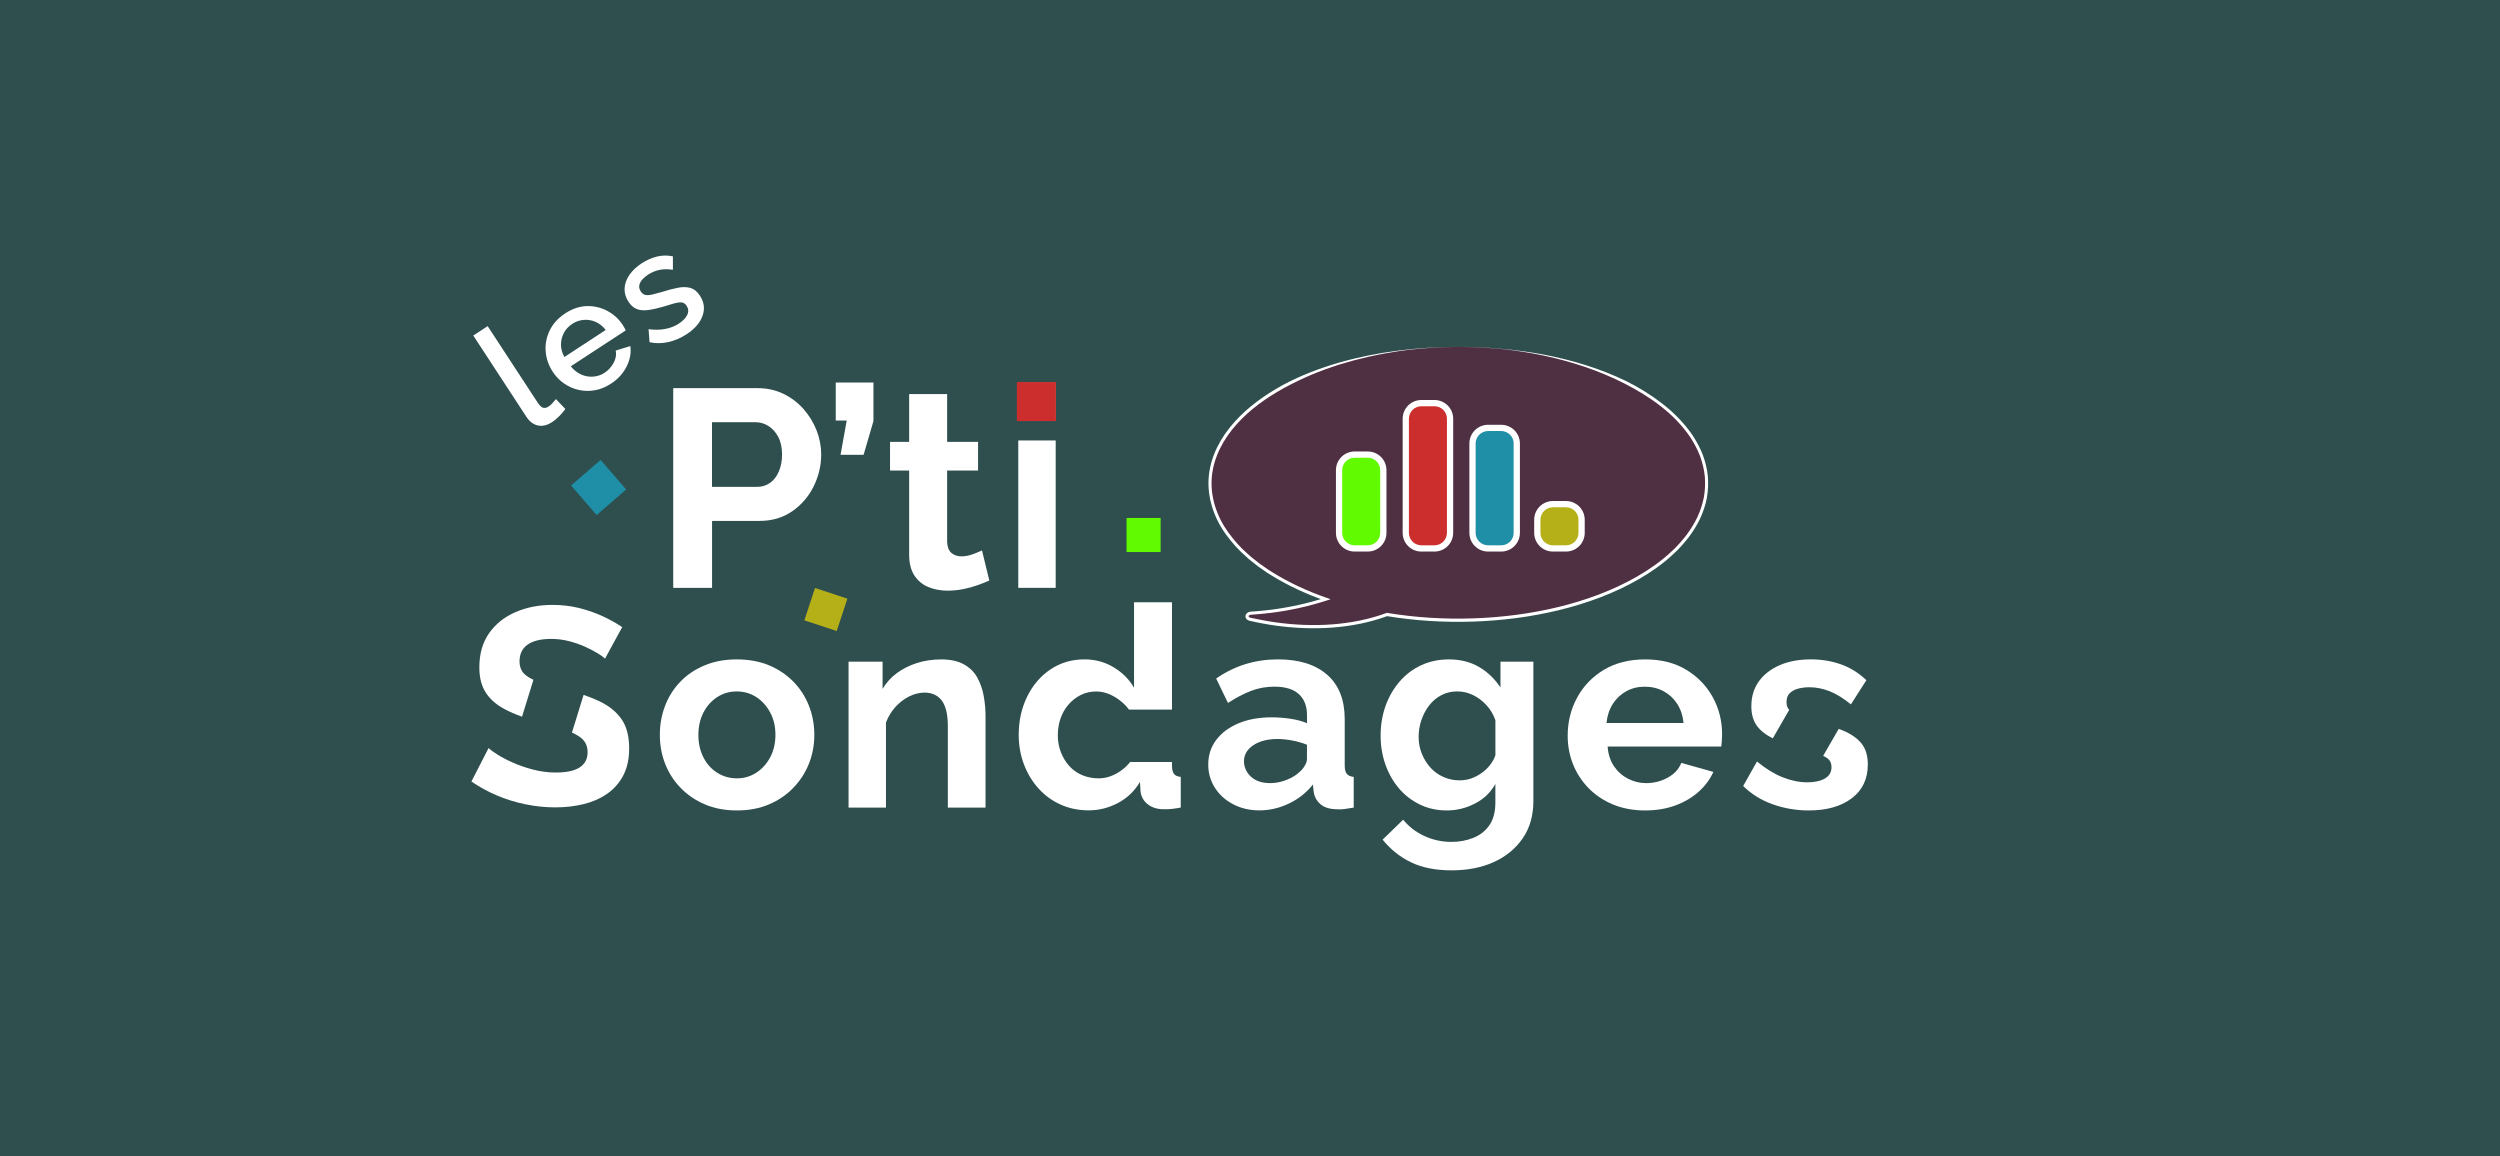 <?xml version="1.0" encoding="utf-8"?>
<!-- Generator: Adobe Illustrator 25.2.3, SVG Export Plug-In . SVG Version: 6.00 Build 0)  -->
<svg version="1.1" id="Calque_1" xmlns="http://www.w3.org/2000/svg" xmlns:xlink="http://www.w3.org/1999/xlink" x="0px" y="0px"
	 viewBox="0 0 800 370" style="enable-background:new 0 0 800 370;" xml:space="preserve">
<style type="text/css">
	.st0{fill:#4F2F42;}
	.st1{fill:#9C603D;}
	.st2{fill:#2F4F4F;}
	.st3{fill:#4C9C9C;}
	.st4{fill:#6B9C9C;}
	.st5{fill:#4F3B2F;}
	.st6{fill:#FFFFFF;}
	.st7{fill:#CC2E2E;}
	.st8{fill:#62FA01;}
	.st9{fill:#B5B018;}
	.st10{fill:#1F8FA7;}
	.st11{fill:#213472;}
	.st12{fill:#080647;}
	.st13{opacity:0.9;fill:#2734AF;}
	.st14{opacity:0.9;}
	.st15{opacity:0.9;fill:#1C418C;}
</style>
<g>
	<rect x="-3" y="-8" class="st2" width="807" height="386"/>
</g>
<g>
	<g>
		<path class="st6" d="M151.45,107.37l4.6-3.01l15.92,24.35c0.71,1.09,1.34,1.69,1.89,1.79s1.07-0.01,1.57-0.34
			c0.53-0.35,1.01-0.76,1.43-1.24c0.42-0.48,0.77-0.88,1.03-1.21l3.02,3.16c-0.49,0.72-1.13,1.47-1.92,2.27s-1.55,1.43-2.28,1.91
			c-1.59,1.04-3.11,1.41-4.57,1.1c-1.46-0.31-2.7-1.24-3.72-2.81L151.45,107.37z"/>
		<path class="st6" d="M195.55,122.75c-1.73,1.13-3.47,1.85-5.23,2.14c-1.76,0.3-3.48,0.26-5.16-0.12
			c-1.68-0.38-3.24-1.07-4.66-2.05c-1.42-0.99-2.62-2.23-3.6-3.72c-1.35-2.07-2.12-4.27-2.29-6.6s0.27-4.57,1.32-6.71
			c1.05-2.14,2.69-3.94,4.92-5.4c2.31-1.51,4.64-2.29,6.98-2.34c2.34-0.05,4.52,0.47,6.54,1.55s3.67,2.59,4.93,4.53
			c0.22,0.33,0.41,0.65,0.57,0.96c0.16,0.31,0.28,0.56,0.36,0.74l-17.58,11.49c0.98,1.2,2.1,2.08,3.33,2.63
			c1.23,0.55,2.52,0.77,3.84,0.67c1.33-0.1,2.54-0.51,3.62-1.22c1.26-0.82,2.23-1.9,2.94-3.23c0.7-1.33,0.92-2.63,0.65-3.89
			l4.67-1.44c0.22,1.37,0.12,2.8-0.3,4.29c-0.42,1.49-1.12,2.9-2.1,4.24C198.34,120.57,197.09,121.74,195.55,122.75z M180.61,114.24
			l13.22-8.65c-0.93-1.19-2.01-2.05-3.21-2.58c-1.21-0.54-2.47-0.75-3.8-0.65c-1.33,0.1-2.56,0.53-3.7,1.28
			c-1.17,0.77-2.07,1.73-2.68,2.89c-0.61,1.16-0.92,2.41-0.93,3.74S179.87,112.92,180.61,114.24z"/>
		<path class="st6" d="M219.7,106.96c-1.84,1.2-3.79,2.04-5.83,2.5c-2.05,0.46-4.05,0.48-6.01,0.04l-0.32-4.15
			c1.99,0.25,3.79,0.22,5.4-0.1c1.61-0.31,3.04-0.88,4.29-1.7c1.31-0.86,2.21-1.78,2.69-2.78c0.48-1,0.42-1.96-0.19-2.89
			c-0.45-0.69-1-1.06-1.65-1.11c-0.65-0.05-1.45,0.06-2.41,0.33s-2.08,0.61-3.37,1.02c-1.84,0.53-3.47,0.9-4.88,1.09
			c-1.41,0.19-2.62,0.09-3.64-0.31c-1.02-0.4-1.91-1.18-2.67-2.34c-0.9-1.38-1.32-2.81-1.24-4.28c0.07-1.47,0.58-2.9,1.53-4.29
			c0.95-1.39,2.27-2.64,3.97-3.75c1.59-1.04,3.22-1.76,4.89-2.15c1.67-0.4,3.36-0.42,5.07-0.06l0,4.3
			c-1.52-0.24-2.93-0.24-4.23,0.02c-1.31,0.26-2.54,0.77-3.72,1.53c-0.64,0.42-1.23,0.91-1.76,1.47s-0.87,1.18-1.03,1.85
			c-0.16,0.67,0,1.37,0.47,2.09c0.4,0.61,0.88,0.97,1.46,1.09c0.57,0.12,1.28,0.08,2.11-0.11c0.83-0.19,1.84-0.45,3.01-0.79
			c2.01-0.64,3.77-1.11,5.3-1.4c1.52-0.29,2.86-0.27,4.01,0.06c1.15,0.33,2.16,1.16,3.03,2.48c1.35,2.07,1.63,4.21,0.83,6.43
			C224.03,103.28,222.32,105.25,219.7,106.96z"/>
	</g>
</g>
<g>
	<path class="st6" d="M215.43,188.11v-63.9h27.09c2.94,0,5.65,0.6,8.15,1.8c2.49,1.2,4.63,2.82,6.44,4.86
		c1.8,2.04,3.19,4.32,4.19,6.84c0.99,2.52,1.48,5.1,1.48,7.74c0,3.54-0.81,6.95-2.43,10.22c-1.62,3.27-3.92,5.93-6.88,7.96
		c-2.97,2.04-6.44,3.06-10.4,3.06h-15.21v21.42H215.43z M227.85,155.8h14.4c1.56,0,2.94-0.42,4.14-1.26
		c1.2-0.84,2.14-2.05,2.83-3.65c0.69-1.59,1.04-3.4,1.04-5.45c0-2.22-0.41-4.09-1.22-5.62c-0.81-1.53-1.86-2.7-3.15-3.51
		c-1.29-0.81-2.69-1.21-4.19-1.21h-13.86V155.8z"/>
	<path class="st6" d="M268.97,145.54l1.98-10.98h-3.51v-12.15h12.06v12.33l-3.15,10.8H268.97z"/>
	<path class="st6" d="M316.58,185.77c-1.08,0.48-2.33,0.98-3.73,1.48c-1.41,0.51-2.94,0.93-4.59,1.26c-1.65,0.33-3.32,0.5-4.99,0.5
		c-2.28,0-4.35-0.39-6.21-1.16c-1.86-0.77-3.35-2.01-4.46-3.7c-1.11-1.69-1.67-3.91-1.67-6.64v-26.93h-6.12v-9.18h6.12v-15.3h12.15
		v15.3h9.9v9.18h-9.9v22.83c0.06,1.6,0.51,2.77,1.35,3.51c0.84,0.74,1.92,1.11,3.24,1.11c1.2,0,2.4-0.23,3.6-0.67
		c1.2-0.45,2.19-0.85,2.97-1.22L316.58,185.77z"/>
	<path class="st6" d="M325.85,134.29v-11.88h11.97v11.88H325.85z M325.85,188.11v-47.16h11.97v47.16H325.85z"/>
</g>
<g>
	<rect x="325.4" y="122.25" class="st7" width="12.5" height="12.5"/>
</g>
<g>
	<rect x="360.5" y="165.75" class="st8" width="10.9" height="10.9"/>
</g>
<g>
	
		<rect x="258.85" y="189.75" transform="matrix(0.313 -0.95 0.95 0.313 -3.886 385.026)" class="st9" width="10.9" height="10.9"/>
</g>
<g>
	
		<rect x="185.4" y="149.69" transform="matrix(0.756 -0.654 0.654 0.756 -55.313 163.448)" class="st10" width="12.5" height="12.5"/>
</g>
<g>
	<path class="st0" d="M466.65,111c-43.89,0-79.47,19.59-79.47,43.75c0,15.57,14.78,29.24,37.04,37c-7.59,2.46-15.67,3.96-23.89,4.48
		c-1.55,0.1-1.8,1.63-0.32,1.97c15.56,3.59,31.42,3.12,43.8-1.53c7.24,1.19,14.9,1.84,22.84,1.84c43.89,0,79.47-19.59,79.47-43.75
		S510.55,111,466.65,111z"/>
	<path class="st6" d="M466.65,111c-6.43,0.05-12.87,0.46-19.24,1.4c-6.36,0.93-12.65,2.35-18.78,4.25c-3.06,0.98-6.08,2.06-9.03,3.3
		c-2.95,1.26-5.83,2.65-8.64,4.17c-5.58,3.09-10.9,6.8-15.15,11.55c-4.25,4.69-7.43,10.53-8.02,16.85
		c-0.59,6.32,1.53,12.67,5.22,17.8c1.87,2.56,3.97,4.97,6.4,7.05l0.89,0.8l0.94,0.74l1.88,1.48l1.96,1.37l0.98,0.68l1.02,0.63
		c5.42,3.39,11.27,6.07,17.32,8.19l1.4,0.49l-1.41,0.46c-5.75,1.86-11.68,3.15-17.67,3.9c-1.5,0.18-3,0.35-4.5,0.46l-1.13,0.08
		c-0.37,0.03-0.79,0.04-1.02,0.1c-0.27,0.06-0.46,0.22-0.51,0.36c-0.04,0.13-0.02,0.26,0.18,0.39c0.09,0.07,0.22,0.12,0.35,0.15
		c0.15,0.04,0.36,0.08,0.53,0.12l1.1,0.23c0.73,0.16,1.46,0.32,2.2,0.44c1.47,0.28,2.94,0.52,4.42,0.73
		c5.92,0.82,11.92,1.07,17.87,0.64c5.95-0.45,11.86-1.58,17.44-3.65l0.13-0.05l0.13,0.02c9.04,1.49,18.22,2.05,27.38,1.75
		c9.15-0.29,18.29-1.45,27.19-3.59c8.89-2.15,17.58-5.3,25.5-9.86c3.94-2.29,7.71-4.91,11.01-8.05c1.69-1.53,3.17-3.26,4.58-5.03
		c1.35-1.82,2.57-3.74,3.55-5.77c0.94-2.05,1.68-4.2,2.11-6.41c0.39-2.22,0.49-4.48,0.31-6.73c-0.23-2.24-0.77-4.44-1.55-6.56
		c-0.81-2.11-1.9-4.1-3.12-6c-2.56-3.74-5.76-7.04-9.36-9.83c-3.58-2.82-7.51-5.18-11.57-7.27c-8.14-4.17-16.93-7.05-25.89-8.98
		c-4.49-0.95-9.03-1.66-13.6-2.13C475.84,111.26,471.25,111.03,466.65,111z M466.65,111c4.6,0,9.19,0.2,13.77,0.62
		c4.58,0.41,9.14,1.01,13.67,1.87c9.03,1.74,17.93,4.42,26.26,8.45c4.15,2.05,8.1,4.5,11.75,7.36c3.66,2.84,6.94,6.21,9.57,10.06
		c1.26,1.96,2.39,4.01,3.23,6.2c0.81,2.2,1.37,4.48,1.61,6.82c0.19,2.34,0.08,4.69-0.32,7c-0.45,2.3-1.21,4.53-2.19,6.65
		c-1.01,2.11-2.27,4.08-3.66,5.95c-1.45,1.82-2.97,3.59-4.69,5.15c-3.37,3.21-7.2,5.87-11.19,8.19c-8.03,4.62-16.8,7.79-25.76,9.97
		c-8.98,2.16-18.17,3.32-27.39,3.62c-9.22,0.3-18.47-0.27-27.57-1.76l0.26-0.03c-5.69,2.11-11.7,3.26-17.72,3.71
		c-6.03,0.44-12.1,0.19-18.08-0.64c-1.5-0.21-2.99-0.45-4.47-0.73c-0.74-0.13-1.48-0.29-2.22-0.45l-1.11-0.24
		c-0.19-0.04-0.35-0.07-0.57-0.13c-0.22-0.06-0.45-0.15-0.67-0.3c-0.45-0.26-0.78-0.97-0.54-1.56c0.23-0.57,0.74-0.87,1.19-0.98
		c0.5-0.12,0.84-0.1,1.21-0.13l1.12-0.08c1.49-0.12,2.98-0.28,4.46-0.46c5.93-0.75,11.8-2.02,17.48-3.86l-0.01,0.95
		c-6.1-2.14-12.02-4.85-17.52-8.29l-1.03-0.64l-1-0.7l-2-1.39l-1.91-1.51l-0.95-0.76l-0.9-0.82c-2.47-2.11-4.63-4.58-6.55-7.22
		c-3.8-5.27-6.02-11.89-5.4-18.47c0.31-3.27,1.28-6.46,2.73-9.39c1.45-2.94,3.36-5.62,5.54-8.04c4.36-4.86,9.75-8.64,15.41-11.77
		c5.71-3.08,11.79-5.37,17.98-7.18C440.87,112.5,453.79,111.02,466.65,111z"/>
</g>
<g>
	<path class="st8" d="M433.49,175.5c-2.75,0-4.99-2.24-4.99-4.99v-20.05c0-2.75,2.24-4.99,4.99-4.99h4.19
		c2.75,0,4.99,2.24,4.99,4.99v20.05c0,2.75-2.24,4.99-4.99,4.99H433.49z"/>
	<g>
		<path class="st6" d="M437.68,146.47c2.2,0,3.99,1.79,3.99,3.99v20.05c0,2.2-1.79,3.99-3.99,3.99h-4.19c-2.2,0-3.99-1.79-3.99-3.99
			v-20.05c0-2.2,1.79-3.99,3.99-3.99H437.68 M437.68,144.47h-4.19c-3.31,0-5.99,2.68-5.99,5.99v20.05c0,3.31,2.68,5.99,5.99,5.99
			h4.19c3.31,0,5.99-2.68,5.99-5.99v-20.05C443.67,147.15,440.99,144.47,437.68,144.47L437.68,144.47z"/>
	</g>
</g>
<g>
	<path class="st10" d="M476.19,175.5c-2.75,0-4.99-2.24-4.99-4.99v-28.59c0-2.75,2.24-4.99,4.99-4.99h4.19
		c2.75,0,4.99,2.24,4.99,4.99v28.59c0,2.75-2.24,4.99-4.99,4.99H476.19z"/>
	<g>
		<path class="st6" d="M480.38,137.93c2.2,0,3.99,1.79,3.99,3.99v28.59c0,2.2-1.79,3.99-3.99,3.99h-4.19c-2.2,0-3.99-1.79-3.99-3.99
			v-28.59c0-2.2,1.79-3.99,3.99-3.99H480.38 M480.38,135.93h-4.19c-3.31,0-5.99,2.68-5.99,5.99v28.59c0,3.31,2.68,5.99,5.99,5.99
			h4.19c3.31,0,5.99-2.68,5.99-5.99v-28.59C486.37,138.61,483.69,135.93,480.38,135.93L480.38,135.93z"/>
	</g>
</g>
<g>
	<path class="st9" d="M496.94,175.5c-2.75,0-4.99-2.24-4.99-4.99v-4.19c0-2.75,2.24-4.99,4.99-4.99h4.19c2.75,0,4.99,2.24,4.99,4.99
		v4.19c0,2.75-2.24,4.99-4.99,4.99H496.94z"/>
	<g>
		<path class="st6" d="M501.12,162.33c2.2,0,3.99,1.79,3.99,3.99v4.19c0,2.2-1.79,3.99-3.99,3.99h-4.19c-2.2,0-3.99-1.79-3.99-3.99
			v-4.19c0-2.2,1.79-3.99,3.99-3.99H501.12 M501.12,160.33h-4.19c-3.31,0-5.99,2.68-5.99,5.99v4.19c0,3.31,2.68,5.99,5.99,5.99h4.19
			c3.31,0,5.99-2.68,5.99-5.99v-4.19C507.11,163.01,504.43,160.33,501.12,160.33L501.12,160.33z"/>
	</g>
</g>
<g>
	<path class="st7" d="M454.84,175.5c-2.75,0-4.99-2.24-4.99-4.99v-36.52c0-2.75,2.24-4.99,4.99-4.99h4.19
		c2.75,0,4.99,2.24,4.99,4.99v36.52c0,2.75-2.24,4.99-4.99,4.99H454.84z"/>
	<g>
		<path class="st6" d="M459.03,130c2.2,0,3.99,1.79,3.99,3.99v36.52c0,2.2-1.79,3.99-3.99,3.99h-4.19c-2.2,0-3.99-1.79-3.99-3.99
			v-36.52c0-2.2,1.79-3.99,3.99-3.99H459.03 M459.03,128h-4.19c-3.31,0-5.99,2.68-5.99,5.99v36.52c0,3.31,2.68,5.99,5.99,5.99h4.19
			c3.31,0,5.99-2.68,5.99-5.99v-36.52C465.02,130.68,462.34,128,459.03,128L459.03,128z"/>
	</g>
</g>
<path class="st6" d="M235.81,259.34c-3.84,0-7.28-0.65-10.3-1.96c-3.03-1.3-5.62-3.08-7.79-5.34c-2.16-2.25-3.79-4.82-4.9-7.7
	c-1.11-2.88-1.67-5.92-1.67-9.12c0-3.32,0.55-6.44,1.67-9.35c1.11-2.91,2.73-5.47,4.86-7.7c2.13-2.22,4.73-3.98,7.79-5.25
	c3.06-1.28,6.48-1.91,10.26-1.91c3.9,0,7.37,0.64,10.4,1.91c3.03,1.28,5.62,3.03,7.79,5.25c2.16,2.22,3.81,4.79,4.95,7.7
	c1.14,2.91,1.71,6.02,1.71,9.35c0,3.2-0.57,6.25-1.71,9.12c-1.14,2.88-2.79,5.45-4.95,7.7c-2.16,2.26-4.76,4.04-7.79,5.34
	C243.08,258.69,239.65,259.34,235.81,259.34z M223.48,235.22c0,2.65,0.54,5.03,1.62,7.15c1.08,2.12,2.57,3.77,4.46,4.94
	c1.89,1.18,3.97,1.76,6.25,1.76s4.35-0.6,6.21-1.81c1.86-1.21,3.34-2.85,4.45-4.94c1.11-2.09,1.67-4.49,1.67-7.2
	c0-2.65-0.55-5.02-1.67-7.11s-2.6-3.74-4.45-4.94c-1.86-1.21-3.96-1.81-6.3-1.81c-2.28,0-4.35,0.6-6.21,1.81
	c-1.86,1.21-3.33,2.85-4.41,4.94C224.02,230.11,223.48,232.51,223.48,235.22z"/>
<path class="st6" d="M315.37,258.44h-12.06v-26.08c0-3.73-0.65-6.45-1.93-8.16c-1.29-1.71-3.14-2.57-5.54-2.57
	c-1.62,0-3.26,0.41-4.91,1.23c-1.65,0.82-3.12,1.95-4.41,3.38c-1.29,1.44-2.29,3.09-3.01,4.97v27.23h-11.97v-46.71h10.89v8.71
	c1.2-2.02,2.73-3.71,4.59-5.07c1.86-1.36,3.99-2.43,6.39-3.2c2.4-0.77,4.98-1.16,7.74-1.16c2.94,0,5.36,0.52,7.25,1.56
	c1.89,1.04,3.33,2.45,4.32,4.23s1.68,3.75,2.07,5.92c0.39,2.17,0.58,4.35,0.58,6.54V258.44z"/>
<path class="st6" d="M386.64,244.67c0-3.02,0.86-5.66,2.57-7.92s4.08-4.02,7.11-5.29c3.03-1.27,6.55-1.91,10.58-1.91
	c1.98,0,3.99,0.15,6.03,0.45c2.04,0.3,3.81,0.78,5.31,1.44v-2.6c0-2.89-0.87-5.12-2.61-6.72c-1.74-1.59-4.35-2.39-7.83-2.39
	c-2.64,0-5.13,0.45-7.47,1.35c-2.34,0.9-4.8,2.19-7.38,3.87l-3.78-7.83c3.06-2.1,6.22-3.65,9.5-4.64c3.27-0.99,6.71-1.48,10.31-1.48
	c6.72,0,11.95,1.64,15.71,4.92c3.75,3.28,5.62,8.03,5.62,14.24v14.82c0,1.24,0.22,2.13,0.67,2.66c0.45,0.53,1.18,0.86,2.21,0.98
	v9.81c-1.08,0.18-2.06,0.33-2.92,0.45c-0.87,0.12-1.61,0.15-2.21,0.09c-2.4,0-4.22-0.53-5.45-1.58c-1.23-1.05-1.97-2.35-2.21-3.92
	l-0.27-2.43c-2.1,2.64-4.68,4.68-7.74,6.12c-3.06,1.44-6.18,2.16-9.36,2.16c-3.12,0-5.93-0.65-8.42-1.96
	c-2.49-1.3-4.44-3.07-5.85-5.29C387.35,249.87,386.64,247.39,386.64,244.67z M415.98,246.92c0.66-0.58,1.2-1.26,1.62-2.02
	c0.42-0.76,0.63-1.4,0.63-1.93v-4.65c-1.44-0.58-3-1.04-4.68-1.36c-1.68-0.32-3.27-0.48-4.77-0.48c-3.12,0-5.69,0.66-7.69,1.97
	c-2.01,1.32-3.02,3.06-3.02,5.22c0,1.17,0.33,2.3,0.99,3.38c0.66,1.08,1.6,1.95,2.83,2.59c1.23,0.64,2.75,0.96,4.54,0.96
	s3.57-0.35,5.31-1.05C413.49,248.85,414.9,247.98,415.98,246.92z"/>
<path class="st6" d="M462.96,259.34c-3.12,0-5.99-0.63-8.6-1.89c-2.61-1.26-4.85-2.99-6.71-5.18c-1.86-2.19-3.3-4.73-4.32-7.62
	c-1.02-2.89-1.53-5.95-1.53-9.2c0-3.43,0.52-6.61,1.58-9.56c1.05-2.94,2.55-5.54,4.5-7.8c1.95-2.25,4.26-4,6.93-5.23
	c2.67-1.23,5.62-1.85,8.87-1.85c3.66,0,6.87,0.81,9.63,2.43c2.76,1.62,5.04,3.81,6.84,6.57v-8.28h10.53v44.61
	c0,4.65-1.14,8.63-3.42,11.93c-2.28,3.31-5.37,5.84-9.27,7.6c-3.9,1.76-8.4,2.64-13.5,2.64c-5.1,0-9.42-0.86-12.96-2.57
	c-3.54-1.71-6.57-4.13-9.09-7.25l6.57-6.39c1.8,2.22,4.06,3.96,6.79,5.22c2.73,1.26,5.62,1.89,8.68,1.89c2.52,0,4.86-0.44,7.02-1.31
	c2.16-0.88,3.87-2.23,5.13-4.07c1.26-1.84,1.89-4.24,1.89-7.22v-5.94c-1.5,2.7-3.68,4.79-6.52,6.25
	C469.16,258.6,466.14,259.34,462.96,259.34z M467.01,249.71c1.38,0,2.65-0.21,3.83-0.63c1.17-0.42,2.26-0.99,3.28-1.72
	c1.02-0.72,1.92-1.58,2.7-2.57c0.78-0.99,1.35-2.03,1.71-3.12v-11.2c-0.66-1.87-1.63-3.49-2.92-4.88c-1.29-1.38-2.73-2.45-4.32-3.21
	c-1.59-0.75-3.25-1.13-5-1.13c-1.8,0-3.46,0.39-4.99,1.17c-1.53,0.78-2.83,1.87-3.92,3.25c-1.08,1.39-1.92,2.95-2.52,4.7
	c-0.6,1.75-0.9,3.55-0.9,5.42c0,1.93,0.34,3.73,1.03,5.42c0.69,1.69,1.62,3.18,2.79,4.47c1.17,1.29,2.57,2.29,4.19,2.98
	C463.59,249.36,465.27,249.71,467.01,249.71z"/>
<path class="st6" d="M526.41,259.34c-3.78,0-7.2-0.64-10.26-1.91c-3.06-1.28-5.67-3.03-7.83-5.25c-2.16-2.22-3.81-4.76-4.95-7.61
	c-1.14-2.85-1.71-5.9-1.71-9.17c0-4.39,1-8.44,3.01-12.15c2.01-3.71,4.86-6.68,8.55-8.9c3.69-2.22,8.11-3.34,13.28-3.34
	c5.1,0,9.48,1.12,13.14,3.34c3.66,2.23,6.48,5.16,8.46,8.78c1.98,3.62,2.97,7.58,2.97,11.85c0,0.77-0.03,1.5-0.09,2.18
	c-0.06,0.68-0.12,1.26-0.18,1.74h-36.36c0.18,2.46,0.86,4.56,2.03,6.29c1.17,1.73,2.67,3.06,4.5,4c1.83,0.94,3.76,1.41,5.8,1.41
	c2.46,0,4.75-0.58,6.89-1.75c2.13-1.17,3.58-2.75,4.36-4.72l10.26,2.88c-1.08,2.4-2.67,4.53-4.77,6.39
	c-2.1,1.86-4.59,3.32-7.47,4.37S529.95,259.34,526.41,259.34z M514.08,231.35h24.66c-0.24-2.35-0.92-4.38-2.03-6.11
	c-1.11-1.73-2.57-3.08-4.37-4.05c-1.8-0.97-3.81-1.45-6.03-1.45c-2.16,0-4.12,0.48-5.89,1.45c-1.77,0.97-3.21,2.32-4.32,4.05
	C515,226.97,514.32,229,514.08,231.35z"/>
<g>
	<path class="st6" d="M161.43,226.9c1.61,0.87,3.49,1.68,5.62,2.44l3.65-11.81c-1.17-0.54-2.13-1.13-2.83-1.79
		c-1.08-1.02-1.62-2.39-1.62-4.12c0-2.33,0.85-4.1,2.56-5.33c1.71-1.22,4.24-1.84,7.61-1.84c1.92,0,3.81,0.24,5.67,0.72
		c1.86,0.48,3.58,1.08,5.17,1.8c1.59,0.72,2.94,1.43,4.05,2.12c1.11,0.69,1.88,1.25,2.3,1.67l5.49-10.08
		c-1.86-1.26-3.96-2.43-6.3-3.51s-4.85-1.95-7.51-2.61c-2.67-0.66-5.51-0.99-8.5-0.99c-4.32,0-8.25,0.76-11.79,2.29
		c-3.54,1.52-6.36,3.76-8.46,6.72c-2.1,2.96-3.15,6.62-3.15,10.98c0,3.23,0.67,5.9,2.03,8.02
		C156.75,223.69,158.76,225.47,161.43,226.9z"/>
	<path class="st6" d="M198.87,230.11c-1.65-2.36-4.02-4.27-7.11-5.73c-1.53-0.73-3.21-1.4-5.01-2.01l-3.72,12.03
		c1.17,0.55,2.18,1.14,2.97,1.78c1.35,1.11,2.03,2.61,2.03,4.53c0,2.14-0.84,3.75-2.52,4.85c-1.68,1.1-4.23,1.65-7.65,1.65
		c-2.4,0-4.77-0.3-7.11-0.9c-2.34-0.6-4.5-1.33-6.48-2.21c-1.98-0.87-3.66-1.74-5.04-2.61c-1.38-0.87-2.34-1.58-2.88-2.12
		l-5.49,10.71c2.52,1.74,5.23,3.23,8.14,4.46c2.91,1.23,5.95,2.18,9.13,2.83c3.18,0.66,6.36,0.99,9.54,0.99
		c3.18,0,6.19-0.34,9.04-1.03c2.85-0.69,5.37-1.79,7.56-3.31c2.19-1.52,3.92-3.48,5.17-5.87s1.89-5.25,1.89-8.6
		C201.34,235.61,200.52,232.46,198.87,230.11z"/>
</g>
<path class="st6" d="M375.67,247.64c-0.42-0.54-0.63-1.44-0.63-2.7v-1.09h-13.42c-0.14,0.19-0.28,0.37-0.44,0.55
	c-0.84,0.94-1.79,1.77-2.83,2.47c-1.05,0.71-2.15,1.25-3.29,1.63c-1.14,0.38-2.31,0.57-3.51,0.57c-1.86,0-3.6-0.34-5.22-1.01
	c-1.62-0.68-3-1.65-4.14-2.91s-2.04-2.74-2.7-4.41c-0.66-1.68-0.99-3.49-0.99-5.43c0-1.88,0.28-3.66,0.85-5.34
	c0.57-1.68,1.41-3.16,2.52-4.46c1.11-1.29,2.41-2.33,3.92-3.09c1.5-0.76,3.18-1.15,5.04-1.15c1.62,0,3.24,0.4,4.86,1.19
	c1.62,0.79,3.09,1.87,4.41,3.22c0.43,0.45,0.81,0.92,1.17,1.4h13.77v-34.35h-12.15v27.36c-1.5-2.64-3.66-4.82-6.48-6.53
	c-2.82-1.71-5.94-2.56-9.36-2.56c-4.08,0-7.71,1.07-10.89,3.2c-3.18,2.14-5.67,5.04-7.47,8.72c-1.8,3.68-2.7,7.74-2.7,12.19
	c0,3.38,0.55,6.54,1.67,9.48c1.11,2.94,2.67,5.52,4.68,7.74c2.01,2.22,4.38,3.95,7.11,5.16c2.73,1.21,5.71,1.82,8.95,1.82
	c3.24,0,6.35-0.78,9.32-2.34s5.32-3.81,7.07-6.75l0.18,2.97c0.18,1.74,0.97,3.15,2.38,4.23c1.41,1.08,3.2,1.59,5.36,1.53
	c1.26,0.06,2.97-0.12,5.13-0.54v-9.81C376.8,248.51,376.08,248.18,375.67,247.64z"/>
<g>
	<path class="st6" d="M567.29,236.27l5.25-9.1c-0.57-0.64-0.86-1.45-0.86-2.47c0-1.24,0.34-2.2,1.04-2.88
		c0.69-0.68,1.59-1.17,2.7-1.46c1.11-0.29,2.29-0.44,3.55-0.44c2.22,0,4.41,0.44,6.57,1.3c2.16,0.87,4.41,2.27,6.75,4.18l4.95-7.74
		c-2.46-2.34-5.19-4.04-8.19-5.09c-3-1.05-6.18-1.57-9.54-1.57c-3.84,0-7.19,0.62-10.04,1.87c-2.85,1.24-5.07,2.98-6.66,5.2
		c-1.59,2.22-2.38,4.87-2.38,7.95c0,2.55,0.6,4.63,1.8,6.26C563.39,233.87,565.09,235.19,567.29,236.27z"/>
	<path class="st6" d="M595.67,237.9c-1.35-1.65-3.32-3.03-5.9-4.12c-0.43-0.18-0.91-0.37-1.37-0.55l-4.99,8.64
		c0.59,0.28,1.09,0.57,1.5,0.9c0.78,0.62,1.17,1.52,1.17,2.71c0,1.62-0.71,2.83-2.12,3.64c-1.41,0.81-3.29,1.22-5.62,1.22
		c-2.58,0-5.22-0.54-7.92-1.62s-5.43-2.76-8.19-5.04l-4.41,7.83c2.58,2.58,5.72,4.53,9.41,5.85c3.69,1.32,7.54,1.98,11.57,1.98
		c5.76,0,10.35-1.3,13.77-3.9s5.13-6.2,5.13-10.81C597.69,241.8,597.02,239.56,595.67,237.9z"/>
</g>
</svg>
